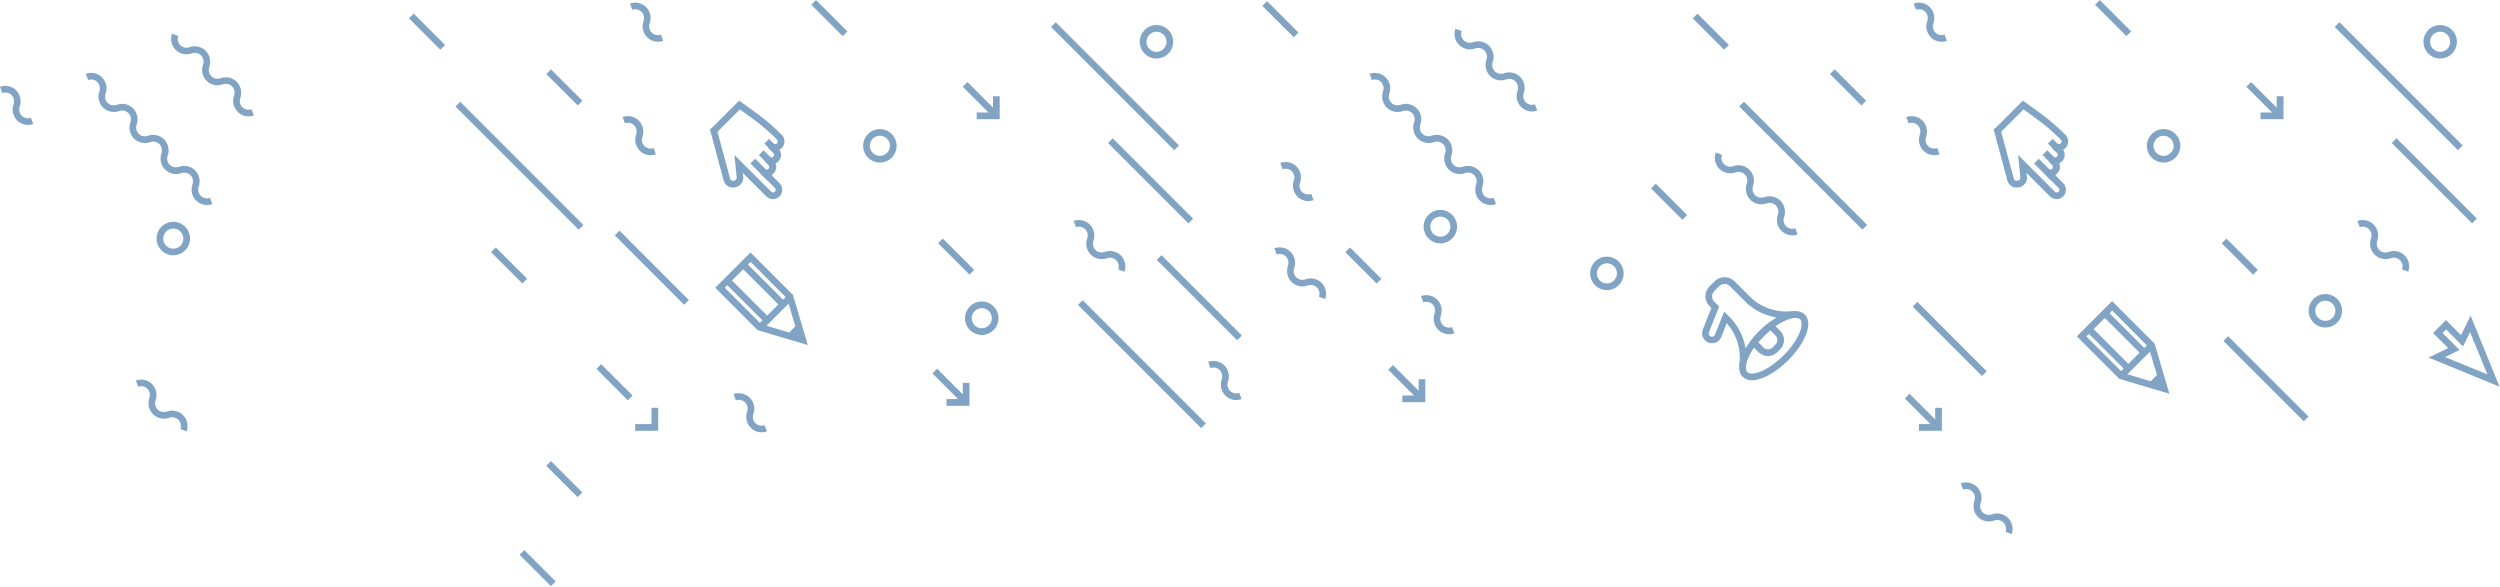 <svg width="2753" height="646" viewBox="0 0 2753 646" fill="none" xmlns="http://www.w3.org/2000/svg">
<g opacity="0.5">
<path d="M2138.15 46.025C2140.13 46.025 2142.11 45.675 2143.98 44.975L2141.41 38.093C2137.91 39.376 2133.95 38.559 2131.27 35.876C2128.7 33.31 2127.77 29.343 2129.05 25.727C2131.27 19.545 2129.75 12.545 2125.2 7.879C2120.53 3.213 2113.53 1.697 2107.35 3.913L2109.92 10.796C2113.42 9.512 2117.38 10.329 2120.07 13.012C2122.63 15.578 2123.57 19.545 2122.28 23.161C2120.07 29.343 2121.58 36.343 2126.25 41.009C2129.4 44.275 2133.71 46.025 2138.15 46.025Z" fill="#03498A"/>
<path d="M1361.35 440.548C1363.33 440.548 1365.32 440.198 1367.18 439.499L1364.62 432.616C1361.12 433.899 1357.15 433.083 1354.47 430.4C1351.9 427.833 1350.97 423.867 1352.25 420.251C1354.47 414.068 1352.95 407.069 1348.29 402.403C1343.62 397.736 1336.62 396.22 1330.44 398.436L1333 405.319C1336.5 404.036 1340.47 404.852 1343.15 407.535C1345.72 410.102 1346.65 414.068 1345.37 417.684C1343.15 423.867 1344.67 430.866 1349.34 435.532C1352.6 438.915 1356.92 440.548 1361.35 440.548Z" fill="#03498A"/>
<path d="M1440.68 221.475C1442.66 221.475 1444.64 221.125 1446.51 220.425L1443.94 213.542C1440.44 214.825 1436.48 214.009 1433.79 211.326C1431.23 208.759 1430.29 204.793 1431.58 201.177C1433.79 194.994 1432.28 187.995 1427.73 183.329C1423.06 178.663 1416.06 177.146 1409.88 179.479L1412.44 186.362C1415.94 185.079 1419.91 185.895 1422.59 188.578C1425.16 191.145 1426.09 195.111 1424.81 198.727C1422.59 204.91 1424.11 211.909 1428.78 216.575C1431.93 219.725 1436.24 221.475 1440.68 221.475Z" fill="#03498A"/>
<path d="M2130.1 170.963C2132.08 170.963 2134.07 170.613 2135.93 169.913L2133.37 163.03C2129.87 164.313 2125.9 163.497 2123.22 160.814C2120.65 158.247 2119.72 154.281 2121 150.665C2123.22 144.482 2121.7 137.483 2117.03 132.817C2112.37 128.151 2105.37 126.634 2099.19 128.85L2101.75 135.733C2105.25 134.45 2109.22 135.266 2111.9 137.949C2114.47 140.516 2115.4 144.482 2114.12 148.098C2111.9 154.281 2113.42 161.28 2118.08 165.946C2121.35 169.213 2125.67 170.963 2130.1 170.963Z" fill="#03498A"/>
<path d="M1595.73 368.115C1597.71 368.115 1599.7 367.765 1601.56 367.065L1599 360.182C1595.5 361.466 1591.53 360.649 1588.85 357.966C1586.28 355.4 1585.35 351.433 1586.63 347.817C1588.85 341.634 1587.33 334.635 1582.67 329.969C1578 325.303 1571 323.786 1564.82 326.003L1567.38 332.885C1570.88 331.602 1574.85 332.419 1577.53 335.102C1580.1 337.668 1581.03 341.634 1579.75 345.251C1577.53 351.433 1579.05 358.433 1583.72 363.099C1586.98 366.365 1591.42 368.115 1595.73 368.115Z" fill="#03498A"/>
<path d="M1641.55 225.787C1643.54 225.787 1645.52 225.437 1647.39 224.737L1644.82 217.854C1641.32 219.138 1637.35 218.321 1634.67 215.638C1632.11 213.072 1631.17 209.105 1632.46 205.489C1634.67 199.306 1633.16 192.307 1628.49 187.641C1623.82 182.975 1616.82 181.458 1610.64 183.675C1607.14 184.958 1603.17 184.142 1600.49 181.458C1597.93 178.892 1596.99 174.926 1598.28 171.31C1600.49 165.127 1598.98 158.128 1594.31 153.462C1589.64 148.795 1582.64 147.279 1576.46 149.495C1572.96 150.779 1569 149.962 1566.31 147.279C1563.75 144.713 1562.81 140.746 1564.1 137.13C1566.31 130.947 1564.8 123.948 1560.13 119.282C1555.46 114.616 1548.46 113.099 1542.28 115.432C1538.78 116.716 1534.82 115.899 1532.13 113.216C1529.57 110.65 1528.63 106.683 1529.92 103.067C1532.13 96.884 1530.62 89.885 1525.95 85.219C1521.28 80.553 1514.28 79.036 1508.1 81.253L1510.67 88.135C1514.17 86.852 1518.13 87.669 1520.82 90.352C1523.38 93.035 1524.32 96.884 1523.03 100.501C1520.82 106.683 1522.33 113.683 1527 118.349C1531.67 123.015 1538.67 124.531 1544.85 122.315C1548.35 121.032 1552.31 121.848 1555 124.531C1557.56 127.098 1558.5 131.064 1557.21 134.68C1555 140.863 1556.51 147.862 1561.18 152.528C1565.85 157.194 1572.84 158.711 1579.03 156.495C1582.53 155.211 1586.49 156.028 1589.18 158.711C1591.74 161.277 1592.68 165.244 1591.39 168.86C1589.18 175.043 1590.69 182.042 1595.36 186.708C1600.03 191.374 1607.02 192.891 1613.21 190.674C1616.71 189.391 1620.67 190.207 1623.36 192.891C1625.92 195.457 1626.86 199.423 1625.57 203.039C1623.36 209.222 1624.87 216.221 1629.54 220.887C1632.81 224.037 1637.12 225.787 1641.55 225.787Z" fill="#03498A"/>
<path d="M1973.73 259.223C1975.71 259.223 1977.7 258.873 1979.56 258.173L1977 251.291C1973.5 252.574 1969.53 251.757 1966.85 249.074C1964.28 246.508 1963.35 242.542 1964.63 238.926C1966.85 232.743 1965.33 225.744 1960.67 221.078C1956 216.411 1949 214.895 1942.82 217.111C1939.32 218.394 1935.35 217.578 1932.67 214.895C1930.1 212.328 1929.17 208.362 1930.45 204.746C1932.67 198.563 1931.15 191.564 1926.49 186.898C1921.82 182.232 1914.82 180.715 1908.64 182.932C1905.14 184.215 1901.17 183.398 1898.49 180.715C1895.92 178.149 1894.99 174.183 1896.27 170.566L1889.39 168C1887.17 174.183 1888.69 181.182 1893.36 185.848C1898.02 190.514 1905.02 192.031 1911.21 189.814C1914.7 188.531 1918.67 189.348 1921.35 192.031C1923.92 194.597 1924.85 198.563 1923.57 202.18C1921.35 208.362 1922.87 215.361 1927.54 220.028C1932.2 224.694 1939.2 226.21 1945.38 223.994C1948.88 222.711 1952.85 223.527 1955.53 226.21C1958.1 228.777 1959.03 232.743 1957.75 236.359C1955.53 242.542 1957.05 249.541 1961.72 254.207C1964.98 257.473 1969.3 259.223 1973.73 259.223Z" fill="#03498A"/>
<path d="M1687.05 122.782C1689.03 122.782 1691.01 122.432 1692.88 121.732L1690.31 114.849C1686.81 116.133 1682.85 115.316 1680.17 112.633C1677.6 109.95 1676.67 106.1 1677.95 102.484C1680.17 96.302 1678.65 89.302 1673.98 84.636C1669.32 79.97 1662.32 78.453 1656.13 80.67C1652.64 81.953 1648.67 81.136 1645.99 78.453C1643.42 75.887 1642.49 71.921 1643.77 68.305C1645.99 62.122 1644.47 55.123 1639.8 50.456C1635.14 45.79 1628.14 44.274 1621.96 46.49C1618.46 47.773 1614.49 46.957 1611.81 44.274C1609.24 41.708 1608.31 37.741 1609.59 34.125L1602.71 31.559C1600.49 37.741 1602.01 44.74 1606.67 49.407C1611.34 54.073 1618.34 55.589 1624.52 53.373C1628.02 52.09 1631.99 52.906 1634.67 55.589C1637.24 58.156 1638.17 62.122 1636.89 65.738C1634.67 71.921 1636.19 78.92 1640.85 83.586C1645.52 88.252 1652.52 89.769 1658.7 87.436C1662.2 86.153 1666.17 86.969 1668.85 89.652C1671.42 92.219 1672.35 96.185 1671.07 99.801C1668.85 105.984 1670.37 112.983 1675.03 117.649C1678.18 121.032 1682.62 122.782 1687.05 122.782Z" fill="#03498A"/>
<path d="M2215.26 588.231C2217.47 582.048 2215.96 575.049 2211.29 570.383C2206.62 565.717 2199.63 564.2 2193.44 566.417C2189.94 567.7 2185.98 566.883 2183.29 564.2C2180.73 561.634 2179.79 557.668 2181.08 554.051C2183.29 547.869 2181.78 540.87 2177.11 536.203C2172.45 531.537 2165.45 530.021 2159.26 532.237L2161.83 539.12C2165.33 537.837 2169.3 538.653 2171.98 541.336C2174.54 543.903 2175.48 547.869 2174.19 551.485C2171.98 557.668 2173.49 564.667 2178.16 569.333C2182.83 573.999 2189.83 575.516 2196.01 573.183C2199.51 571.9 2203.47 572.716 2206.16 575.399C2208.72 578.082 2209.66 581.932 2208.37 585.548L2215.26 588.231Z" fill="#03498A"/>
<path d="M1459.34 329.379C1461.56 323.197 1460.04 316.198 1455.37 311.531C1450.71 306.865 1443.71 305.349 1437.53 307.565C1434.03 308.848 1430.06 308.032 1427.38 305.349C1424.81 302.782 1423.88 298.816 1425.16 295.2C1427.38 289.017 1425.86 282.018 1421.2 277.352C1416.53 272.686 1409.53 271.169 1403.35 273.386L1405.91 280.268C1409.41 278.985 1413.38 279.802 1416.06 282.485C1418.63 285.051 1419.56 289.017 1418.28 292.634C1416.06 298.816 1417.58 305.815 1422.24 310.482C1426.91 315.148 1433.91 316.664 1440.09 314.448C1443.59 313.165 1447.56 313.981 1450.24 316.664C1452.81 319.231 1453.74 323.197 1452.46 326.813L1459.34 329.379Z" fill="#03498A"/>
<path d="M2652.01 299.165C2654.23 292.983 2652.71 285.983 2648.04 281.317C2643.38 276.651 2636.38 275.134 2630.19 277.468C2626.7 278.751 2622.73 277.934 2620.05 275.251C2617.48 272.685 2616.55 268.719 2617.83 265.102C2620.05 258.92 2618.53 251.92 2613.86 247.254C2609.2 242.588 2602.2 241.072 2596.02 243.288L2598.58 250.171C2602.08 248.887 2606.05 249.704 2608.73 252.387C2611.3 254.953 2612.23 258.92 2610.95 262.536C2608.73 268.719 2610.25 275.718 2614.91 280.384C2619.58 285.05 2626.58 286.567 2632.76 284.35C2636.26 283.067 2640.23 283.883 2642.91 286.567C2645.48 289.133 2646.41 293.099 2645.13 296.715L2652.01 299.165Z" fill="#03498A"/>
<path d="M1823.31 202.256L1857.88 236.812L1852.68 242.011L1818.11 207.454L1823.31 202.256Z" fill="#03498A"/>
<path d="M1486.65 272.451L1521.2 307.027L1516 312.222L1481.45 277.646L1486.65 272.451Z" fill="#03498A"/>
<path d="M2111.43 332.458L2187.77 408.883L2182.57 414.077L2106.23 337.651L2111.43 332.458Z" fill="#03498A"/>
<path d="M2451.78 262.705L2486.35 297.262L2481.16 302.46L2446.58 267.903L2451.78 262.705Z" fill="#03498A"/>
<path d="M1869.26 15.03L1903.81 49.602L1898.61 54.797L1864.06 20.225L1869.26 15.03Z" fill="#03498A"/>
<path d="M2020.38 76.371L2054.94 110.938L2049.74 116.133L2015.19 81.567L2020.38 76.371Z" fill="#03498A"/>
<path d="M2312.25 -0.002L2346.82 34.555L2341.62 39.752L2307.05 5.195L2312.25 -0.002Z" fill="#03498A"/>
<path d="M1395.3 1.307L1429.87 35.863L1424.68 41.061L1390.1 6.505L1395.3 1.307Z" fill="#03498A"/>
<path d="M2453.61 370.233L2542.15 458.703L2536.96 463.902L2448.41 375.432L2453.61 370.233Z" fill="#03498A"/>
<path d="M1279.03 281.001L1367.56 369.496L1362.37 374.694L1273.84 286.199L1279.03 281.001Z" fill="#03498A"/>
<path d="M2638.98 152.247L2727.5 240.742L2722.31 245.94L2633.79 157.445L2638.98 152.247Z" fill="#03498A"/>
<path d="M1920.41 111.987L2056.08 247.695L2050.88 252.891L1915.21 117.183L1920.41 111.987Z" fill="#03498A"/>
<path d="M1192.23 330.545L1327.92 466.234L1322.72 471.431L1187.03 335.742L1192.23 330.545Z" fill="#03498A"/>
<path d="M2576.2 24.467L2711.89 160.156L2706.7 165.353L2571.01 29.663L2576.2 24.467Z" fill="#03498A"/>
<path d="M1533.94 401.999L1568.52 436.551L1563.32 441.749L1528.75 407.197L1533.94 401.999Z" fill="#03498A"/>
<path d="M1569.56 442.857V417.543H1562.22V435.508H1544.25V442.857H1569.56Z" fill="#03498A"/>
<path d="M2102.77 433.582L2137.33 468.148L2132.13 473.344L2097.57 438.778L2102.77 433.582Z" fill="#03498A"/>
<path d="M2138.38 474.376V449.062H2131.03V467.027H2113.07V474.376H2138.38Z" fill="#03498A"/>
<path d="M1031.97 406.001L1066.53 440.562L1061.33 445.759L1026.77 411.197L1031.97 406.001Z" fill="#03498A"/>
<path d="M1067.56 446.896V421.582H1060.22V439.43H1042.25V446.896H1067.56Z" fill="#03498A"/>
<path d="M2478.9 90.348L2513.46 124.914L2508.26 130.11L2473.7 95.543L2478.9 90.348Z" fill="#03498A"/>
<path d="M2514.59 131.298V105.984H2507.12V123.949L2489.28 123.832V131.298H2514.59Z" fill="#03498A"/>
<path d="M1769.52 319.464C1779.67 319.464 1787.95 311.182 1787.95 301.033C1787.95 290.884 1779.67 282.602 1769.52 282.602C1759.37 282.602 1751.09 290.884 1751.09 301.033C1751.09 311.182 1759.37 319.464 1769.52 319.464ZM1769.52 289.951C1775.59 289.951 1780.6 294.85 1780.6 301.033C1780.6 307.099 1775.59 312.115 1769.52 312.115C1763.46 312.115 1758.44 307.216 1758.44 301.033C1758.56 294.967 1763.46 289.951 1769.52 289.951Z" fill="#03498A"/>
<path d="M1586.14 268.019C1596.29 268.019 1604.57 259.736 1604.57 249.588C1604.57 239.439 1596.29 231.156 1586.14 231.156C1575.99 231.156 1567.71 239.439 1567.71 249.588C1567.71 259.736 1575.99 268.019 1586.14 268.019ZM1586.14 238.505C1592.21 238.505 1597.22 243.522 1597.22 249.588C1597.22 255.654 1592.33 260.67 1586.14 260.67C1580.08 260.67 1575.06 255.77 1575.06 249.588C1575.06 243.405 1580.08 238.505 1586.14 238.505Z" fill="#03498A"/>
<path d="M2382.54 179.011C2392.69 179.011 2400.97 170.729 2400.97 160.58C2400.97 150.431 2392.69 142.148 2382.54 142.148C2372.39 142.148 2364.11 150.431 2364.11 160.58C2364.11 170.729 2372.39 179.011 2382.54 179.011ZM2382.54 149.498C2388.61 149.498 2393.62 154.397 2393.62 160.58C2393.62 166.646 2388.61 171.662 2382.54 171.662C2376.47 171.662 2371.46 166.762 2371.46 160.58C2371.46 154.514 2376.47 149.498 2382.54 149.498Z" fill="#03498A"/>
<path d="M2687.12 64.456C2697.27 64.456 2705.55 56.174 2705.55 46.025C2705.55 35.876 2697.27 27.594 2687.12 27.594C2676.97 27.594 2668.69 35.876 2668.69 46.025C2668.69 56.174 2676.97 64.456 2687.12 64.456ZM2687.12 34.943C2693.19 34.943 2698.2 39.842 2698.2 46.025C2698.2 52.091 2693.3 57.107 2687.12 57.107C2681.06 57.107 2676.04 52.208 2676.04 46.025C2676.04 39.842 2681.06 34.943 2687.12 34.943Z" fill="#03498A"/>
<path d="M2560.67 360.64C2570.82 360.64 2579.1 352.358 2579.1 342.209C2579.1 332.06 2570.82 323.777 2560.67 323.777C2550.52 323.777 2542.24 332.06 2542.24 342.209C2542.24 352.358 2550.52 360.64 2560.67 360.64ZM2560.67 331.127C2566.74 331.127 2571.75 336.026 2571.75 342.209C2571.75 348.275 2566.85 353.291 2560.67 353.291C2554.6 353.291 2549.59 348.391 2549.59 342.209C2549.59 336.143 2554.6 331.127 2560.67 331.127Z" fill="#03498A"/>
<path d="M2388.95 433.549L2372.62 378.372L2325.84 331.594L2287 370.439L2333.78 417.218L2388.95 433.549ZM2366.09 382.338L2378.1 422.7L2337.74 410.685L2297.5 370.439L2325.96 341.976L2366.09 382.338Z" fill="#03498A"/>
<path d="M2383.47 428.066L2378.11 410.102L2365.51 422.7L2383.47 428.066Z" fill="#03498A"/>
<path d="M2367.25 377.178L2372.44 382.375L2337.87 416.932L2332.68 411.734L2367.25 377.178Z" fill="#03498A"/>
<path d="M2320.38 342.298L2363.86 385.762L2358.66 390.96L2315.18 347.496L2320.38 342.298Z" fill="#03498A"/>
<path d="M2302.96 359.859L2346.41 403.348L2341.21 408.542L2297.76 365.054L2302.96 359.859Z" fill="#03498A"/>
<path d="M2752.56 425.853L2720.6 347.578L2710.1 369.042L2693.54 352.478L2679.31 366.709L2695.87 383.274L2674.41 393.773L2752.56 425.853ZM2720.02 365.659L2739.15 412.321L2692.49 393.19L2708.47 385.374L2689.8 366.709L2693.65 362.86L2712.32 381.524L2720.02 365.659Z" fill="#03498A"/>
<path d="M2264.84 219.254C2267.52 219.254 2270.08 218.204 2272.07 216.221C2276.03 212.255 2276.03 205.722 2272.07 201.756L2263.09 192.774C2263.9 192.307 2264.72 191.724 2265.42 191.024C2267.4 189.041 2268.45 186.475 2268.45 183.791C2268.45 182.392 2268.22 181.108 2267.63 179.825C2268.8 179.359 2269.85 178.659 2270.67 177.725C2274.17 174.226 2274.63 168.86 2271.95 164.894C2272.88 164.427 2273.7 163.844 2274.52 163.027C2278.48 159.061 2278.48 152.528 2274.52 148.562C2274.28 148.329 2266.59 140.396 2255.15 131.064C2248.5 125.698 2230.77 113.099 2230.07 112.633L2227.51 110.883L2197.41 140.98L2195.31 142.146L2210.59 199.073C2211.29 201.756 2213.16 203.973 2215.72 205.372C2218.17 206.656 2221.09 206.889 2223.89 206.189C2229.61 204.673 2233.22 199.073 2231.94 193.707L2231.59 190.441L2257.6 216.455C2259.59 218.321 2262.15 219.254 2264.84 219.254ZM2250.95 191.024L2266.94 207.006C2268.1 208.172 2268.1 209.922 2266.94 211.088C2265.77 212.255 2264.02 212.255 2262.85 211.088L2222.37 170.61L2224.82 195.224C2225.17 196.74 2224.01 198.49 2222.02 198.956C2220.97 199.19 2220.04 199.19 2219.11 198.723C2218.64 198.49 2217.94 198.023 2217.71 197.09L2203.71 145.062L2228.32 120.448C2233.57 124.181 2245.47 132.814 2250.49 136.78C2261.57 145.762 2269.15 153.578 2269.27 153.695C2270.43 154.861 2270.43 156.728 2269.27 157.894C2268.68 158.478 2267.98 158.711 2267.17 158.711C2266.35 158.711 2265.65 158.361 2265.07 157.894L2264.6 157.428L2259.35 162.677L2265.19 168.51C2266.35 169.676 2266.35 171.426 2265.19 172.593C2264.02 173.759 2262.27 173.759 2261.1 172.593L2255.85 177.842L2259.82 181.808C2260.4 182.392 2260.64 183.092 2260.64 183.908C2260.64 184.725 2260.29 185.425 2259.82 186.008C2258.65 187.174 2256.9 187.174 2255.74 186.008L2250.95 191.024Z" fill="#03498A"/>
<path d="M2245.14 174.842L2264.2 193.891L2259 199.089L2239.94 180.04L2245.14 174.842Z" fill="#03498A"/>
<path d="M2254.47 165.499L2265.35 176.391L2260.15 181.586L2249.27 170.695L2254.47 165.499Z" fill="#03498A"/>
<path d="M2260.45 152.931L2269.93 162.422L2264.73 167.616L2255.25 158.124L2260.45 152.931Z" fill="#03498A"/>
<path d="M1929.22 418.734C1940.3 418.734 1955.58 410.218 1969.23 396.686C1977.98 387.937 1984.86 378.138 1988.48 369.156C1992.56 359.24 1992.21 351.074 1987.55 346.408C1985.1 343.958 1981.48 342.559 1977.28 342.559C1966.32 342.559 1950.92 351.074 1937.27 364.606C1928.52 373.355 1921.64 383.154 1918.02 392.136C1913.94 402.052 1914.29 410.218 1918.95 414.884C1921.52 417.45 1925.02 418.734 1929.22 418.734ZM1977.28 350.024C1979.61 350.024 1981.25 350.608 1982.3 351.658C1984.63 353.991 1984.4 359.59 1981.71 366.356C1978.45 374.405 1972.15 383.271 1963.98 391.437C1950.22 405.202 1936.57 411.384 1929.22 411.384C1927 411.384 1925.25 410.801 1924.2 409.751C1921.87 407.418 1922.1 401.819 1924.79 395.053C1928.05 387.004 1934.35 378.138 1942.52 369.972C1956.28 356.207 1969.93 350.024 1977.28 350.024Z" fill="#03498A"/>
<path d="M1946.95 392.136C1950.8 392.136 1954.3 390.62 1956.98 387.937L1960.37 384.554C1965.97 378.954 1965.97 369.972 1960.37 364.373L1953.83 357.84C1953.13 357.14 1952.2 356.44 1951.27 355.857L1949.05 354.457L1947.07 356.09C1943.69 358.773 1940.3 361.69 1937.15 364.839C1934 367.989 1931.09 371.255 1928.4 374.755L1926.77 376.738L1928.17 378.954C1928.75 379.888 1929.45 380.704 1930.15 381.521L1936.69 388.053C1939.6 390.62 1943.1 392.136 1946.95 392.136ZM1949.4 363.673L1955.23 369.505C1957.92 372.188 1957.92 376.621 1955.23 379.304L1951.85 382.687C1949.28 385.254 1944.74 385.254 1942.05 382.687L1936.22 376.855C1938.2 374.522 1940.3 372.188 1942.52 369.972C1944.74 367.756 1947.07 365.656 1949.4 363.673Z" fill="#03498A"/>
<path d="M1922.57 403.686C1926.89 370.323 1906.47 350.842 1904.84 349.326L1898.66 343.143L1888.51 368.573C1887.81 370.44 1885.71 371.257 1883.84 370.557C1881.98 369.857 1881.16 367.757 1881.86 365.89L1893.18 337.544L1887.81 332.177C1886.29 330.661 1885.36 328.561 1885.36 326.345C1885.36 324.128 1886.18 322.145 1887.81 320.512L1893.29 315.029C1896.44 311.88 1901.69 311.88 1904.84 315.029L1921.99 332.177C1923.51 333.927 1943.1 354.225 1976.35 349.909L1975.42 342.56C1945.2 346.409 1927.59 327.278 1927.35 327.045L1927.24 326.928L1910.09 309.78C1904.02 303.714 1894.11 303.714 1888.04 309.78L1882.56 315.263C1879.64 318.179 1878.01 322.145 1878.01 326.228C1878.01 330.428 1879.64 334.277 1882.56 337.194L1884.54 339.177L1875.09 362.974C1872.88 368.574 1875.56 374.989 1881.28 377.206C1886.88 379.422 1893.29 376.739 1895.51 371.023L1901.46 355.975C1906.01 360.874 1918.72 377.206 1915.34 402.52L1922.57 403.686Z" fill="#03498A"/>
<path d="M724.538 46.025C726.522 46.025 728.505 45.675 730.371 44.975L727.805 38.093C724.305 39.376 720.339 38.559 717.656 35.876C715.089 33.31 714.156 29.343 715.439 25.727C717.656 19.545 716.139 12.545 711.59 7.879C706.924 3.213 699.924 1.697 693.742 3.913L696.308 10.796C699.808 9.512 703.774 10.329 706.457 13.012C709.023 15.578 709.957 19.545 708.674 23.161C706.457 29.343 707.974 36.343 712.64 41.009C715.789 44.275 720.106 46.025 724.538 46.025Z" fill="#03498A"/>
<path d="M30.797 137.6C32.78 137.6 34.763 137.25 36.63 136.55L34.063 129.667C30.564 130.95 26.597 130.134 23.914 127.451C21.348 124.884 20.415 120.918 21.698 117.302C23.914 111.119 22.398 104.12 17.848 99.454C13.182 94.788 6.183 93.271 0 95.604L2.567 102.487C6.066 101.204 10.033 102.02 12.716 104.703C15.282 107.27 16.215 111.236 14.932 114.852C12.716 121.035 14.232 128.034 18.898 132.7C21.931 135.85 26.364 137.6 30.797 137.6Z" fill="#03498A"/>
<path d="M716.488 170.963C718.471 170.963 720.454 170.613 722.32 169.913L719.754 163.03C716.254 164.313 712.288 163.497 709.605 160.814C707.039 158.247 706.106 154.281 707.389 150.665C709.605 144.482 708.089 137.483 703.422 132.817C698.756 128.151 691.757 126.634 685.574 128.85L688.141 135.733C691.64 134.45 695.607 135.266 698.29 137.949C700.856 140.516 701.789 144.482 700.506 148.098C698.29 154.281 699.806 161.28 704.472 165.946C707.739 169.213 712.055 170.963 716.488 170.963Z" fill="#03498A"/>
<path d="M838.732 476.115C840.715 476.115 842.698 475.765 844.564 475.065L841.998 468.182C838.498 469.466 834.532 468.649 831.849 465.966C829.283 463.4 828.35 459.433 829.633 455.817C831.849 449.634 830.333 442.635 825.666 437.969C821 433.303 814.001 431.786 807.818 434.003L810.385 440.885C813.884 439.602 817.851 440.419 820.534 443.102C823.1 445.668 824.033 449.634 822.75 453.251C820.534 459.433 822.05 466.433 826.716 471.099C829.983 474.365 834.299 476.115 838.732 476.115Z" fill="#03498A"/>
<path d="M227.941 225.787C229.924 225.787 231.907 225.437 233.773 224.737L231.207 217.854C227.707 219.138 223.741 218.321 221.058 215.638C218.492 213.072 217.558 209.105 218.842 205.489C221.058 199.306 219.542 192.307 214.876 187.641C210.209 182.975 203.21 181.458 197.027 183.675C193.528 184.958 189.562 184.142 186.879 181.458C184.312 178.892 183.379 174.926 184.662 171.31C186.878 165.127 185.362 158.128 180.696 153.462C176.03 148.795 169.031 147.279 162.848 149.495C159.348 150.779 155.382 149.962 152.699 147.279C150.133 144.713 149.199 140.746 150.482 137.13C152.699 130.947 151.182 123.948 146.516 119.282C141.85 114.616 134.851 113.099 128.668 115.432C125.169 116.716 121.202 115.899 118.519 113.216C115.953 110.65 115.02 106.683 116.303 103.067C118.52 96.884 117.003 89.885 112.337 85.219C107.671 80.553 100.671 79.036 94.489 81.253L97.055 88.135C100.555 86.852 104.521 87.669 107.204 90.352C109.77 93.035 110.704 96.884 109.42 100.501C107.204 106.683 108.721 113.683 113.387 118.349C118.053 123.015 125.052 124.531 131.235 122.315C134.734 121.032 138.701 121.848 141.384 124.531C143.95 127.098 144.883 131.064 143.6 134.68C141.384 140.863 142.9 147.862 147.566 152.528C152.232 157.194 159.232 158.711 165.414 156.495C168.914 155.211 172.88 156.028 175.563 158.711C178.129 161.277 179.063 165.244 177.78 168.86C175.563 175.043 177.08 182.042 181.746 186.708C186.412 191.374 193.411 192.891 199.594 190.674C203.093 189.391 207.06 190.207 209.743 192.891C212.309 195.457 213.242 199.423 211.959 203.039C209.743 209.222 211.259 216.221 215.925 220.887C219.192 224.037 223.508 225.787 227.941 225.787Z" fill="#03498A"/>
<path d="M273.732 128.223C275.715 128.223 277.698 127.873 279.564 127.173L276.998 120.291C273.499 121.574 269.532 120.757 266.849 118.074C264.283 115.391 263.35 111.542 264.633 107.926C266.849 101.743 265.333 94.744 260.667 90.078C256 85.411 249.001 83.895 242.818 86.111C239.319 87.394 235.353 86.578 232.67 83.895C230.103 81.329 229.17 77.362 230.453 73.746C232.669 67.563 231.153 60.564 226.487 55.898C221.821 51.232 214.822 49.715 208.639 51.932C205.139 53.215 201.173 52.398 198.49 49.715C195.924 47.149 194.99 43.183 196.273 39.566L189.391 37C187.175 43.183 188.691 50.182 193.357 54.848C198.023 59.514 205.023 61.031 211.205 58.814C214.705 57.531 218.671 58.348 221.354 61.031C223.92 63.597 224.854 67.563 223.571 71.18C221.354 77.362 222.871 84.362 227.537 89.028C232.203 93.694 239.202 95.21 245.385 92.877C248.884 91.594 252.851 92.411 255.534 95.094C258.1 97.66 259.033 101.626 257.75 105.242C255.534 111.425 257.05 118.424 261.716 123.091C264.866 126.473 269.299 128.223 273.732 128.223Z" fill="#03498A"/>
<path d="M205.562 474.997C207.778 468.814 206.262 461.815 201.595 457.149C196.929 452.482 189.93 450.966 183.747 453.182C180.248 454.466 176.282 453.649 173.599 450.966C171.032 448.4 170.099 444.433 171.382 440.817C173.599 434.634 172.082 427.635 167.416 422.969C162.75 418.303 155.75 416.786 149.568 419.003L152.134 425.885C155.634 424.602 159.6 425.419 162.283 428.102C164.85 430.668 165.783 434.634 164.5 438.251C162.283 444.433 163.8 451.433 168.466 456.099C173.132 460.765 180.131 462.281 186.314 460.065C189.813 458.782 193.78 459.598 196.463 462.281C199.029 464.848 199.962 468.814 198.679 472.43L205.562 474.997Z" fill="#03498A"/>
<path d="M1238.28 299.165C1240.5 292.983 1238.98 285.983 1234.31 281.317C1229.65 276.651 1222.65 275.134 1216.47 277.468C1212.97 278.751 1209 277.934 1206.32 275.251C1203.75 272.685 1202.82 268.719 1204.1 265.102C1206.32 258.92 1204.8 251.92 1200.13 247.254C1195.47 242.588 1188.47 241.072 1182.29 243.288L1184.85 250.171C1188.35 248.887 1192.32 249.704 1195 252.387C1197.57 254.953 1198.5 258.92 1197.22 262.536C1195 268.719 1196.52 275.718 1201.18 280.384C1205.85 285.05 1212.85 286.567 1219.03 284.35C1222.53 283.067 1226.5 283.883 1229.18 286.567C1231.75 289.133 1232.68 293.099 1231.4 296.715L1238.28 299.165Z" fill="#03498A"/>
<path d="M545.942 272.472L580.514 307.023L575.319 312.222L540.747 277.67L545.942 272.472Z" fill="#03498A"/>
<path d="M577.327 605.722L611.879 640.293L606.681 645.488L572.129 610.917L577.327 605.722Z" fill="#03498A"/>
<path d="M682.226 254.001L758.564 330.426L753.365 335.619L677.026 259.194L682.226 254.001Z" fill="#03498A"/>
<path d="M1038.23 262.679L1072.8 297.23L1067.61 302.429L1033.04 267.877L1038.23 262.679Z" fill="#03498A"/>
<path d="M455.551 14.984L490.108 49.551L484.91 54.747L450.354 20.18L455.551 14.984Z" fill="#03498A"/>
<path d="M606.799 76.371L641.355 110.938L636.158 116.133L601.601 81.567L606.799 76.371Z" fill="#03498A"/>
<path d="M898.598 0.064L933.164 34.621L927.968 39.818L893.402 5.262L898.598 0.064Z" fill="#03498A"/>
<path d="M606.694 507.744L641.266 542.301L636.07 547.499L601.498 512.942L606.694 507.744Z" fill="#03498A"/>
<path d="M1225.33 152.31L1313.85 240.805L1308.66 246.002L1220.14 157.507L1225.33 152.31Z" fill="#03498A"/>
<path d="M506.765 112.053L642.454 247.742L637.257 252.939L501.568 117.249L506.765 112.053Z" fill="#03498A"/>
<path d="M1162.58 24.498L1298.27 160.188L1293.08 165.384L1157.39 29.695L1162.58 24.498Z" fill="#03498A"/>
<path d="M662.008 401L696.564 435.566L691.367 440.762L656.81 406.196L662.008 401Z" fill="#03498A"/>
<path d="M724.771 474.376V449.062H717.422V467.027H699.458V474.376H724.771Z" fill="#03498A"/>
<path d="M1065.31 90.348L1099.87 124.914L1094.67 130.11L1060.12 95.543L1065.31 90.348Z" fill="#03498A"/>
<path d="M1100.86 131.298V105.984H1093.51V123.949L1075.55 123.832V131.298H1100.86Z" fill="#03498A"/>
<path d="M190.846 281.081C200.995 281.081 209.277 272.799 209.277 262.65C209.277 252.501 200.995 244.219 190.846 244.219C180.697 244.219 172.415 252.501 172.415 262.65C172.415 272.799 180.697 281.081 190.846 281.081ZM190.846 251.685C196.912 251.685 201.928 256.701 201.928 262.767C201.928 268.833 197.029 273.849 190.846 273.849C184.78 273.849 179.764 268.949 179.764 262.767C179.881 256.584 184.78 251.685 190.846 251.685Z" fill="#03498A"/>
<path d="M968.928 179.011C979.077 179.011 987.359 170.729 987.359 160.58C987.359 150.431 979.077 142.148 968.928 142.148C958.779 142.148 950.497 150.431 950.497 160.58C950.497 170.729 958.779 179.011 968.928 179.011ZM968.928 149.498C974.994 149.498 980.01 154.397 980.01 160.58C980.01 166.646 974.994 171.662 968.928 171.662C962.862 171.662 957.846 166.762 957.846 160.58C957.846 154.514 962.745 149.498 968.928 149.498Z" fill="#03498A"/>
<path d="M1273.51 64.456C1283.66 64.456 1291.94 56.174 1291.94 46.025C1291.94 35.876 1283.66 27.594 1273.51 27.594C1263.36 27.594 1255.08 35.876 1255.08 46.025C1255.08 56.174 1263.36 64.456 1273.51 64.456ZM1273.51 34.943C1279.58 34.943 1284.59 39.842 1284.59 46.025C1284.59 52.091 1279.69 57.107 1273.51 57.107C1267.44 57.107 1262.43 52.208 1262.43 46.025C1262.43 39.842 1267.44 34.943 1273.51 34.943Z" fill="#03498A"/>
<path d="M1081.13 368.863C1091.28 368.863 1099.56 360.58 1099.56 350.431C1099.56 340.282 1091.28 332 1081.13 332C1070.98 332 1062.7 340.282 1062.7 350.431C1062.7 360.58 1070.98 368.863 1081.13 368.863ZM1081.13 339.349C1087.2 339.349 1092.22 344.249 1092.22 350.431C1092.22 356.497 1087.32 361.513 1081.13 361.513C1075.07 361.513 1070.05 356.614 1070.05 350.431C1070.05 344.365 1075.07 339.349 1081.13 339.349Z" fill="#03498A"/>
<path d="M868.369 324.002L873.564 329.199L838.998 363.756L833.802 358.559L868.369 324.002Z" fill="#03498A"/>
<path d="M889.564 379.955L873.233 324.778L826.455 278L787.609 316.846L834.387 363.624L889.564 379.955ZM866.7 328.744L878.716 369.107L838.353 357.091L798.108 316.846L826.571 288.382L866.7 328.744Z" fill="#03498A"/>
<path d="M883.965 374.472L878.715 356.508L866.117 369.106L883.965 374.472Z" fill="#03498A"/>
<path d="M820.916 288.661L864.398 332.125L859.203 337.323L815.72 293.859L820.916 288.661Z" fill="#03498A"/>
<path d="M803.541 306.316L846.992 349.805L841.793 354.999L798.342 311.511L803.541 306.316Z" fill="#03498A"/>
<path d="M851.224 219.254C853.907 219.254 856.473 218.204 858.456 216.221C862.423 212.255 862.423 205.722 858.456 201.756L849.474 192.774C850.291 192.307 851.107 191.724 851.807 191.024C853.79 189.041 854.84 186.475 854.84 183.791C854.84 182.392 854.607 181.108 854.024 179.825C855.19 179.359 856.24 178.659 857.057 177.725C860.556 174.226 861.023 168.86 858.34 164.894C859.273 164.427 860.09 163.844 860.906 163.027C864.872 159.061 864.872 152.528 860.906 148.562C860.673 148.329 852.974 140.396 841.542 131.064C834.892 125.698 817.161 113.099 816.461 112.633L813.895 110.883L783.798 140.98L781.698 142.146L796.98 199.073C797.68 201.756 799.546 203.973 802.113 205.372C804.562 206.656 807.479 206.889 810.278 206.189C815.994 204.673 819.494 199.073 818.328 193.707L817.978 190.441L843.991 216.455C845.974 218.321 848.541 219.254 851.224 219.254ZM837.342 191.024L853.324 207.006C854.49 208.172 854.49 209.922 853.324 211.088C852.157 212.255 850.407 212.255 849.241 211.088L808.762 170.61L811.212 195.224C811.562 196.74 810.395 198.49 808.412 198.956C807.362 199.19 806.429 199.19 805.496 198.723C805.029 198.49 804.329 198.023 804.096 197.09L790.097 145.062L814.711 120.448C819.961 124.181 831.859 132.814 836.876 136.78C847.958 145.762 855.54 153.578 855.657 153.695C856.823 154.861 856.823 156.728 855.657 157.894C855.073 158.478 854.374 158.711 853.557 158.711C852.74 158.711 852.041 158.361 851.457 157.894L850.991 157.428L845.741 162.677L851.574 168.51C852.74 169.676 852.74 171.426 851.574 172.593C850.407 173.759 848.658 173.759 847.491 172.593L842.242 177.842L846.208 181.808C846.791 182.392 847.024 183.092 847.024 183.908C847.024 184.725 846.674 185.425 846.208 186.008C845.041 187.174 843.291 187.174 842.125 186.008L837.342 191.024Z" fill="#03498A"/>
<path d="M831.579 174.811L850.639 193.859L845.444 199.057L826.384 180.009L831.579 174.811Z" fill="#03498A"/>
<path d="M840.856 165.524L851.742 176.414L846.545 181.61L835.658 170.72L840.856 165.524Z" fill="#03498A"/>
<path d="M846.838 152.954L856.318 162.445L851.119 167.639L841.638 158.148L846.838 152.954Z" fill="#03498A"/>
</g>
</svg>

